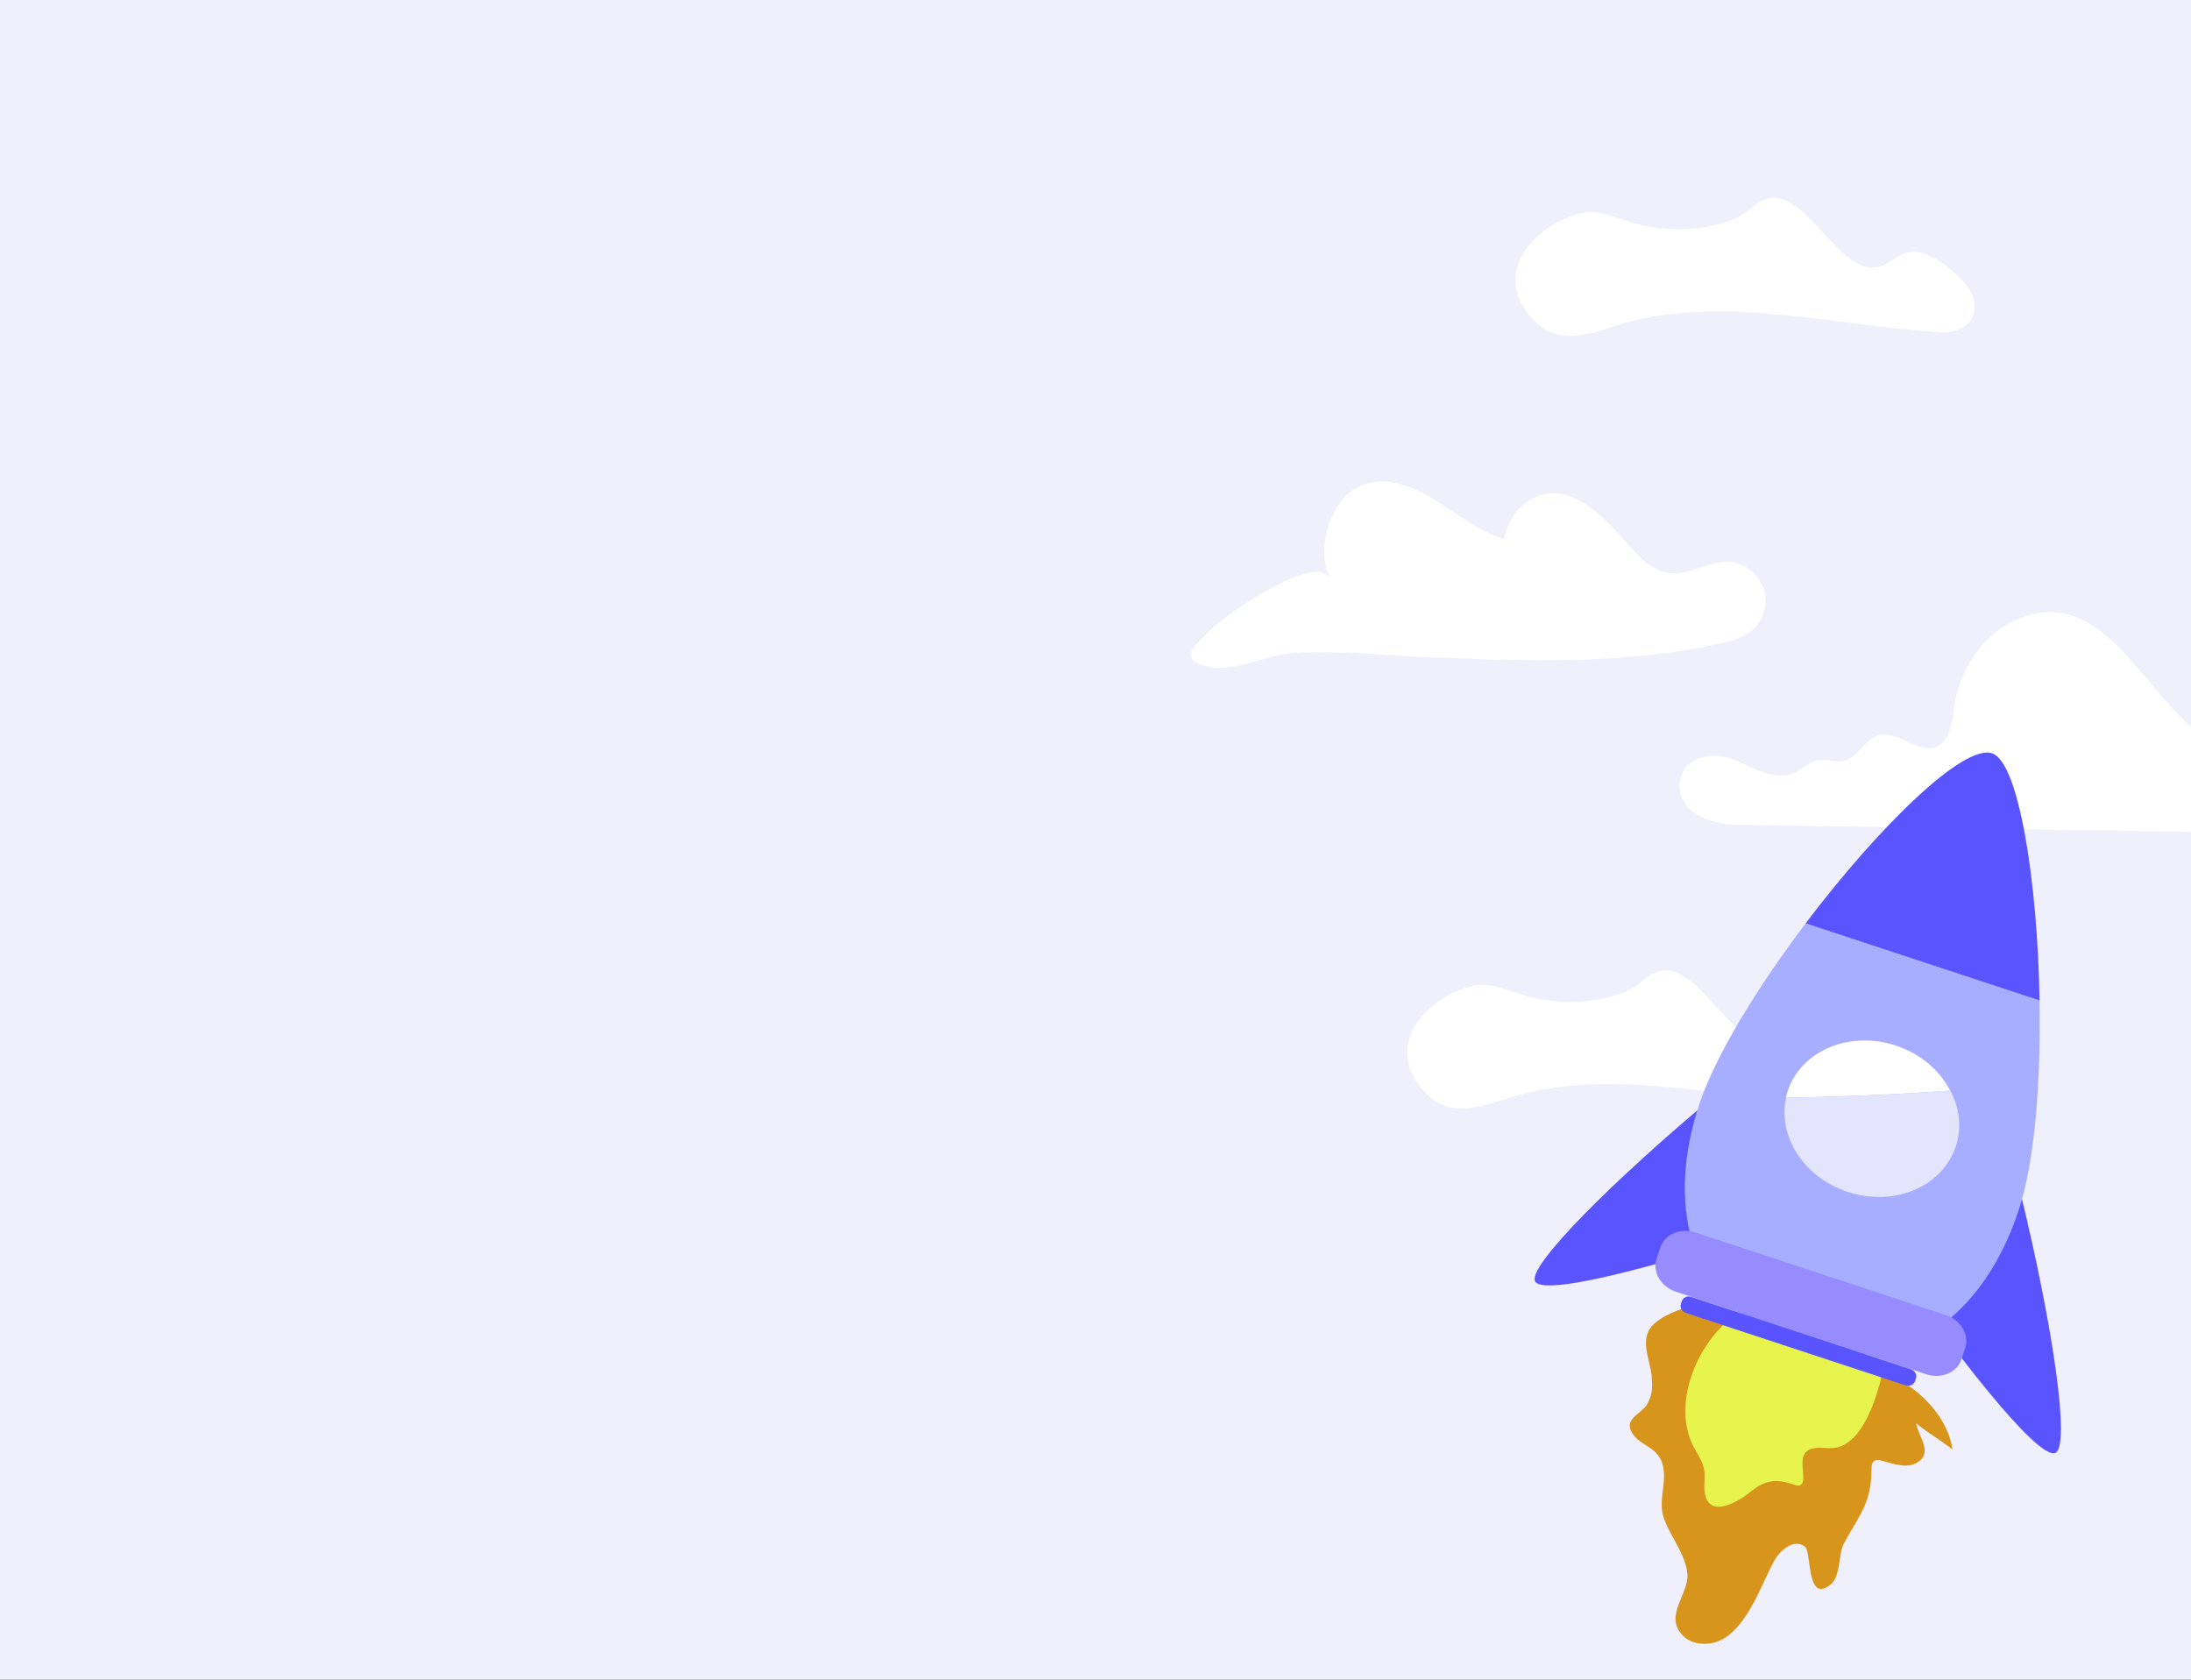 <svg width="587" height="450" viewBox="0 0 587 450" fill="none" xmlns="http://www.w3.org/2000/svg">
<rect x="0" y="0" width="587" height="450" fill="#333333" stroke="none"/>
<g clip-path="url(#clip0_50_8)">
<rect width="587" height="450" fill="#F0F0FD"/>
<path d="M464.973 220.976C458.226 220.862 449.002 217.474 450.088 209.447C451.008 202.616 458.863 201.307 464.312 203.442C469.762 205.576 475.47 209.476 480.825 207.028C482.972 206.06 484.812 204.125 487.077 203.669C489.436 203.214 491.865 204.466 494.201 203.812C497.598 202.901 499.579 198.346 502.906 197.122C508.449 195.073 514.63 203.128 519.654 199.627C522.792 197.436 523.122 192.283 523.83 187.985C526.614 171.59 542.348 160.29 555.629 165.129C572.968 171.476 581.956 198.916 599.978 201.022C607.456 201.904 638.312 194.788 632.674 216.677C629.183 230.198 593.09 222.94 583.866 222.797C544.259 222.228 504.628 221.602 464.973 220.976Z" fill="white"/>
<path d="M490.679 295.989C494.474 296.221 499.528 295.059 499.972 289.789C500.287 286.069 497.862 283.098 495.622 281.006C491.216 276.847 485.921 272.998 480.812 275.065C478.849 275.865 477.091 277.493 475.128 278.216C463.65 282.427 454.801 255.716 443.471 260.599C441.62 261.399 440.009 263.001 438.269 264.189C436.085 265.688 433.678 266.488 431.29 267.108C423.404 269.097 415.221 268.839 407.39 266.385C403.854 265.274 400.318 263.698 396.69 263.879C387.193 264.37 370.031 276.77 380.028 290.59C387.156 300.432 396.301 296.686 404.595 294.051C431.234 285.656 463.484 294.387 490.679 295.989Z" fill="white"/>
<path d="M456.204 349.056C451.637 350.261 446.916 351.558 443.49 354.387C438.781 358.255 442.055 363.827 442.504 368.789C442.752 371.76 442.737 373.787 441.188 376.379C439.898 378.557 435.652 379.904 436.853 383.081C438.585 387.503 444.415 387.178 445.58 392.947C446.552 397.689 444.129 402.061 445.792 406.817C447.522 411.738 451.667 416.528 452.079 421.727C452.491 427.176 445.744 432.762 450.763 438.125C453.414 440.996 458.485 440.991 461.736 439.067C468.496 435.055 471.878 424.545 475.301 418.255C476.882 415.317 480.736 412.059 483.594 414.427C485.394 415.912 483.914 429.831 490.444 424.53C491.727 423.491 492.146 421.846 492.497 420.286C493.013 418.102 492.986 415.455 494.054 413.453C497.963 406.183 501.433 402.727 501.386 393.689C501.378 392.723 501.527 391.525 502.519 391.245C503.057 391.102 503.631 391.22 504.195 391.37C507.688 392.307 511.57 393.801 514.443 391.288C517.547 388.567 513.749 384.463 513.354 381.194C513.422 381.858 521.851 387.169 523.093 388.363C522.22 381.585 516.929 374.813 510.606 370.803" fill="#D8951C"/>
<path d="M451.531 378.612C451.615 381.706 452.264 384.701 453.624 387.396C454.69 389.495 456.189 391.522 456.585 393.793C456.919 395.757 456.441 397.703 456.69 399.676C457.699 407.283 465.91 402.215 469.046 399.647C472.953 396.477 475.879 396.158 480.699 397.783C481.252 397.965 481.843 398.159 482.339 397.895C482.824 397.663 482.994 397.148 483.068 396.673C483.474 393.954 481.49 389.306 485.345 388.152C486.849 387.685 488.556 387.962 490.179 387.998C498.344 388.158 502.072 376.228 503.701 370.417C504.301 368.226 504.01 365.883 503.276 363.644C499.129 351.294 480.038 344.966 468.309 350.407C458.713 354.84 451.299 367.409 451.531 378.612Z" fill="#E7F44E"/>
<path d="M550.539 389.314C545.692 390.748 523.178 362.43 502.355 331.46L541.379 319.86C549.834 354.491 554.943 387.984 550.539 389.314Z" fill="#5A54FF"/>
<path d="M411.366 343.442C414.41 347.476 449.35 338.096 484.507 325.577L460.029 293.046C432.602 315.851 408.579 339.742 411.366 343.442Z" fill="#5A54FF"/>
<path d="M455.227 295.957C444.37 328.894 457.588 353.292 481.226 361.083C504.864 368.875 529.998 357.118 540.855 324.18C545.191 311.024 546.812 289.485 546.419 268.102L483.729 247.439C470.883 264.458 459.563 282.801 455.227 295.957Z" fill="#A7ADFF"/>
<path d="M533.716 201.83C525.935 199.266 503.085 221.831 483.739 247.406L546.43 268.07C545.888 235.975 540.834 204.176 533.716 201.83Z" fill="#5A54FF"/>
<path d="M516.088 368.188L449.009 346.078C444.989 344.753 442.651 340.809 443.806 337.303L444.835 334.183C445.99 330.677 450.216 328.896 454.235 330.22L521.315 352.33C525.334 353.655 527.673 357.6 526.517 361.106L525.489 364.226C524.322 367.764 520.107 369.513 516.088 368.188Z" fill="#978CFF"/>
<path d="M510.489 371.157L451.745 351.794C450.638 351.429 450.008 350.366 450.326 349.401L450.601 348.564C450.919 347.599 452.059 347.119 453.165 347.484L511.91 366.846C513.016 367.211 513.647 368.275 513.329 369.24L513.053 370.076C512.746 371.009 511.559 371.509 510.489 371.157Z" fill="#5A54FF"/>
<path d="M507.911 280.122C495.484 276.026 482.522 281.489 478.949 292.329C478.747 292.94 478.593 293.531 478.476 294.134C493.216 293.822 507.908 293.28 522.49 292.202C519.722 286.832 514.586 282.322 507.911 280.122Z" fill="white"/>
<path d="M478.513 294.146C476.249 304.49 483.297 315.479 495.024 319.344C507.452 323.44 520.413 317.977 523.986 307.138C525.64 302.12 524.97 296.835 522.538 292.182C507.897 293.312 493.216 293.822 478.513 294.146Z" fill="#E3E5FC"/>
<path d="M382.478 176.076C409.219 177.145 436.145 178.215 462.534 172.006C466.862 170.989 472.04 168.615 472.89 162.538C473.945 155.025 467.176 149.886 461.776 150.512C456.376 151.138 451.05 154.738 445.724 153.277C441.674 152.156 438.345 148.295 435.109 144.669C430.098 139.035 424.642 133.557 418.299 132.331C411.956 131.131 404.614 135.696 402.987 144.408C396.107 142.426 389.949 137.183 383.458 133.348C376.985 129.514 369.496 127.114 363.005 130.922C356.514 134.757 352.334 146.965 356.366 155.103C352.686 147.669 328.515 164.729 324.872 168.224C319.213 173.676 316.051 176.284 322.875 178.476C329.495 180.614 339.112 175.554 345.899 175.032C358.012 174.093 370.346 175.58 382.478 176.076Z" fill="white"/>
<path d="M519.679 88.989C523.474 89.221 528.528 88.059 528.972 82.789C529.287 79.069 526.862 76.099 524.622 74.006C520.216 69.847 514.921 65.998 509.812 68.065C507.849 68.865 506.091 70.493 504.128 71.216C492.65 75.427 483.801 48.716 472.471 53.599C470.62 54.399 469.009 56.001 467.269 57.189C465.085 58.688 462.678 59.488 460.29 60.108C452.404 62.097 444.221 61.839 436.39 59.385C432.854 58.274 429.318 56.699 425.69 56.879C416.193 57.37 399.031 69.77 409.028 83.59C416.156 93.432 425.301 89.686 433.595 87.051C460.234 78.656 492.484 87.387 519.679 88.989Z" fill="white"/>
</g>
<defs>
<clipPath id="clip0_50_8">
<rect width="587" height="450" fill="white"/>
</clipPath>
</defs>
</svg>
